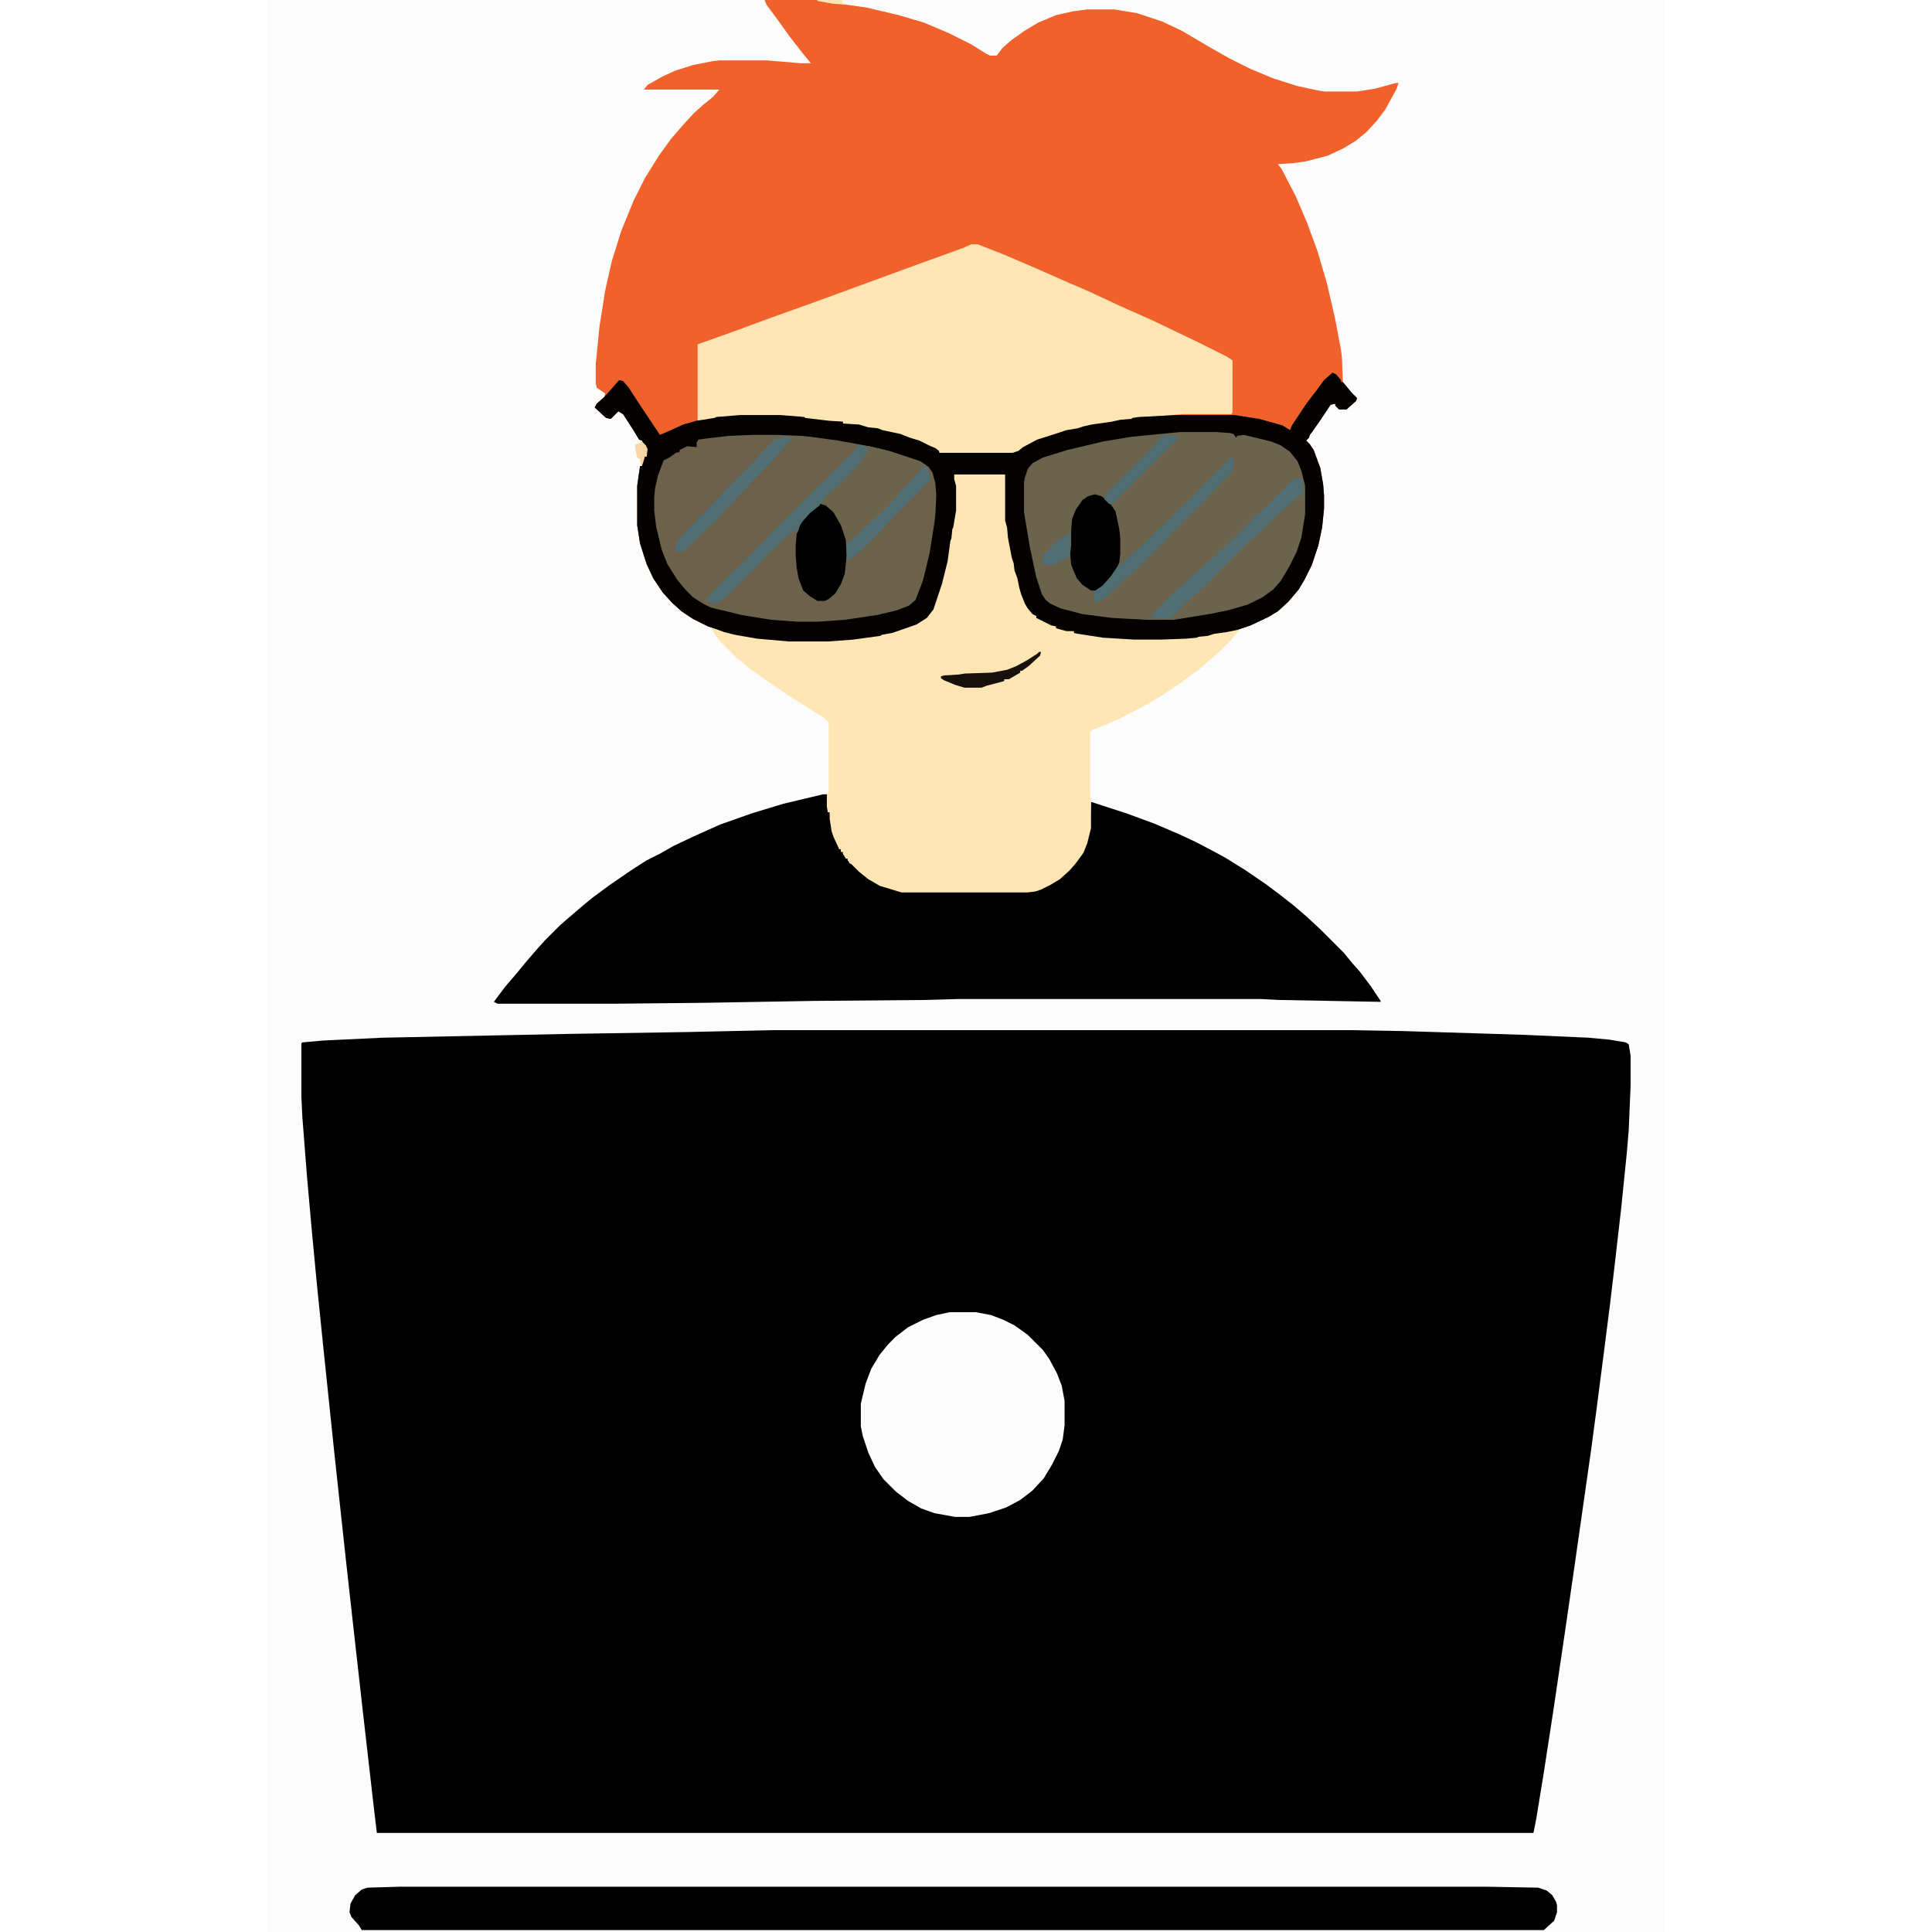 <?xml version="1.0" encoding="UTF-8"?>
<svg version="1.1" viewBox="0 0 1481 2048" width="1280" height="1280" xmlns="http://www.w3.org/2000/svg">
<path transform="translate(0)" d="m0 0h1481v2048h-1481z" fill="#FCFCFC"/>
<path transform="translate(535,1092)" d="m0 0h613l57 1 128 4 67 3 22 2 18 3 3 2 2 12v32l-2 47-2 24-6 59-7 61-5 42-7 55-7 54-6 45-18 126-9 62-13 88-10 65-8 49-3 15h-1226l-3-25-12-105-11-98-7-63-12-111-12-115-7-69-5-53-5-56-5-64-1-21v-57l1-1 22-2 63-3 196-4 127-2z"/>
<path transform="translate(527)" d="m0 0h56l31 5 21 3 34 8 27 8 26 11 24 12 16 10 4 2h7l6-8 9-8 14-10 15-9 19-8 18-4 15-2h29l24 4 27 9 21 10 27 16 23 13 22 11 24 10 25 8 23 5 7 1h34l19-3 22-6h3l-2 6-12 22-9 12-11 12-11 9-13 8-17 8-23 6-14 2-16 1 4 5 15 29 12 28 11 30 10 34 9 39 6 32 1 8 1 26 9 11 6 6-1 3-8 7-2 2h-8l-4-4v-2l-5 1-10 15-9 13-3 4-1 3-3 3 4 4 4 6 7 19 3 17 1 12v14l-2 20-4 19-7 21-8 16-6 10-11 13-11 10-10 6-19 9-15 5-10 2-14 2-6 2-10 1-2 1-11 1-27 1h-28l-33-2-26-4-5-1v-2h-8l-11-3v-2l-5-1-16-8v-2l-4-2-5-6-3-5-4-10-2-7-2-10-3-8-1-8-2-6-4-21-1-11-2-7v-49h-54v5l2 7v26l-3 18-1 2-1 10-1 2-3 22-6 24-9 27-7 9-11 7-20 7-6 2-11 2-1 1-29 4-27 2h-41l-34-3-23-4-12-3-8-3-9-3-16-8-12-8-10-9-10-11-10-15-7-15-7-22-3-19v-42l3-21h2l1-6 2-4h2v-8l-3-5-2-4-3-1-6-10-11-17-5-3-8 8-5-1-12-11 2-4 8-7 1-4-9-6-1-5v-20l4-40 6-38 7-31 10-32 13-32 12-24 15-24 13-18 13-15 11-12 10-9 10-8 7-8h-80l4-5 16-9 13-6 19-6 20-4 8-1h50l36 3h11l-9-11-14-18-10-14-14-19z" fill="#F1612B"/>
<path transform="translate(1129,395)" d="m0 0 4 2 5 6v2h2l9 11 6 6-1 3-8 7-2 2h-8l-4-4v-2l-5 1-10 15-9 13-3 4-1 3-3 3 4 4 4 6 7 19 3 17 1 12v14l-2 20-4 19-7 21-8 16-6 10-11 13-11 10-10 6-19 9-15 5-10 2-14 2-6 2-10 1-2 1-11 1-27 1h-28l-33-2-26-4-5-1v-2h-8l-11-3v-2l-5-1-16-8v-2l-4-2-5-6-3-5-4-10-2-7-2-10-3-8-1-8-2-6-4-21-1-11-2-7v-49h-54v5l2 7v26l-3 18-1 2-1 10-1 2-3 22-6 24-9 27-7 9-11 7-20 7-6 2-11 2-1 1-29 4-27 2h-41l-34-3-23-4-12-3-8-3-9-3-16-8-12-8-10-9-10-11-10-15-7-15-7-22-3-19v-42l3-21h2l1-6 2-4h2v-8l-3-5-2-4-3-1-6-10-11-17-5-3-8 8-5-1-12-11 2-4 8-7 14-16 2-2 4 1 6 7 11 17 22 33 5-2 20-9 14-4 19-3 2-1 25-2h43l25 2 1 1 25 3 15 1v2l17 1 10 3 10 1 5 2 19 4 10 4 10 3 10 5 7 3 4 3v2h78l6-2 5-4 15-8 22-7 9-3 12-2 6-2 9-2 21-3 9-2 12-1 1-1 7-1 40-2h61l26 4 25 7 8 5 2-5 16-24 10-13 8-11z" fill="#6C634D"/>
<path transform="translate(589,842)" d="m0 0h5v19h2l3 20 3 9 4 8v2h2v3h2l3 5v2h2l2 5 4 2 9 9 8 6 14 7 20 6h134l11-2 9-4 11-6 10-8 8-8 8-12 4-8 3-12 2-7 1-28 37 12 30 11 28 12 17 8 19 10 11 6 21 13 22 15 16 12 14 11 14 12 15 14 24 24 9 11 8 9 12 16 10 15v1l-107-2-20-1h-321l-34 1-119 1-115 2-97 1h-123l-4-2 12-16 12-14 9-11 12-14 9-10 16-16 8-7 14-12 12-10 19-14 19-13 9-6 11-7 14-7 14-8 21-10 29-13 34-12 33-10z"/>
<path transform="translate(727,502)" d="m0 0 55 1 1 49 2 7 2 17 4 20 1 1 2 12 2 4 2 10 3 8 4 10 5 8 5 4 1 2 16 8 4 1v2l11 2 8 1v2l11 1 20 3 33 2h28l27-1 11-1 2-1 15-2 1-1 14-2 10-2 3 1-9 11-14 14-11 9-9 8-19 14-21 14-19 11-23 12-18 8-13 5-2 2v67l1 7v28l-4 16-4 10-8 11-7 8-10 9-10 6-10 5-6 2-8 1h-134l-23-7-12-7-10-8-12-12v-2h-2l-3-5v-2h-2v-3h-2l-6-13-2-6-2-13v-7h-2l-1-6v-14h2v-75l-5-5-38-24-25-17-18-13-13-11-17-17-7-10-1-3 9 1 8 3 12 3 27 4 26 2h41l36-3 20-3 1-1 16-3 10-4 13-5 11-8 4-6 7-21 7-26 3-16 1-10 1-2 1-10 3-12 1-8v-26l-2-7z" fill="#FDE6B3"/>
<path transform="translate(746,259)" d="m0 0h7l28 11 35 15 34 15 21 9 32 15 36 16 50 24 28 14 6 4v55l-1 2h-52l-36 3-17 2-1 1-19 2-8 2-20 3-9 2-1 1-16 3-27 9-17 9-4 4-5 1h-76l-7-6-10-4-11-5-14-4-4-2-20-4-1-1-14-2-6-2-17-2v-2h-15l-25-3-1-1-25-2h-43l-25 2-7 2-13 1v-81l42-15 38-14 42-15 112-41 47-17z" fill="#FDE6B3"/>
<path transform="translate(140 2e3)" d="m0 0h1152l55 1 9 3 6 5 4 7 1 4v7l-3 9-11 10h-1253l-3-5-8-9-2-5 1-9 5-9 7-6 6-2z" fill="#010101"/>
<path transform="translate(515,461)" d="m0 0h25l26 1 26 3 35 6 24 5 27 8 18 7 6 5 4 7 2 9 1 15-1 19-5 35-7 30-5 15-4 10-7 6-16 6-25 5-27 4-28 2h-23l-27-2-31-5-33-8-15-8-12-11-9-11-10-16-6-15-6-25-2-17v-14l2-16 7-21 4-4 6-3 5-4h3v-2l9-4 9 1 1-7 1-1 21-3 11-1z" fill="#6C624C"/>
<path transform="translate(1129,395)" d="m0 0 4 2 5 6v2h2l9 11 6 6-1 3-8 7-2 2h-8l-4-4v-2l-5 1-10 15-9 13-3 4-1 3-3 3 4 4 4 6 7 19 3 17 1 12v14l-2 20-4 19-7 21-8 16-6 10-11 13-11 10-10 6-19 9-15 5-10 2-14 2-6 2-10 1-2 1-11 1-27 1h-28l-33-2-26-4-5-1v-2h-8l-11-3v-2l-5-1-16-8v-2l-4-2-5-6-3-5-4-10-2-7-2-10-3-8-1-8-2-6-4-21-1-11-2-7v-49h-54v5l2 7v26l-3 18-1 2-1 10-1 2-3 22-6 24-9 27-7 9-11 7-20 7-6 2-11 2-1 1-29 4-27 2h-41l-34-3-23-4-12-3-8-3-9-3-16-8-12-8-10-9-10-11-10-15-7-15-7-22-3-19v-42l3-21h2l1-6 2-4h2v-8l-3-5-2-4-3-1-6-10-11-17-5-3-8 8-5-1-12-11 2-4 8-7 14-16 2-2 4 1 6 7 11 17 22 33 5-2 20-9 14-4 19-3 2-1 25-2h43l25 2 1 1 25 3 15 1v2l17 1 10 3 10 1 5 2 19 4 10 4 10 3 10 5 7 3 4 3v2h78l6-2 5-4 15-8 22-7 9-3 12-2 6-2 9-2 21-3 9-2 12-1 1-1 7-1 40-2h61l26 4 25 7 8 5 2-5 16-24 10-13 8-11zm-162 63-51 5-30 5-38 9-26 8-11 6-5 6-3 9-1 5v32l6 36 7 33 6 18 4 6 5 4 11 5 23 6 31 4 37 2h29l37-6 20-4 21-6 16-8 11-8 8-9 9-15 8-16 5-15 4-25v-30l-4-16-4-10-8-10-10-7-10-4-29-7-7 1-1 2-3-4-4-1-14-1zm-452 3-26 1-25 3-7 1-2 3v5l-10-1-8 4v2l-4 1-7 5-6 3-6 16-3 13-1 10v14l2 17 6 25 6 15 10 16 9 11 8 8 11 7 8 4 33 8 31 5 27 2h23l28-2 34-5 21-5 13-5 7-6 8-21 7-29 5-32 1-8 1-21-1-13-3-11-4-6-9-6-33-11-21-5-33-6-29-4-10-1-26-1z" fill="#030201"/>
<path transform="translate(723,1391)" d="m0 0h28l16 3 13 5 12 6 14 10 16 16 7 10 8 15 5 13 3 16v26l-2 15-4 12-7 14-9 15-12 13-13 10-15 8-18 6-21 4h-15l-22-4-14-5-14-8-13-10-13-13-9-13-7-15-6-18-2-10v-24l5-21 6-16 9-15 9-11 8-8 13-10 16-8 14-5z" fill="#FCFCFC"/>
<path transform="translate(626,472)" d="m0 0 12 1 24 6 30 10 6 4 3 7 2 8-7 8-38 38-7 8-21 21-11 9-5 3-2-23-5-15-8-14-7-6-6-2-11 9-8 9-5 8-9 6-9 8h-2v2l-8 7-12 13-34 34-10 8-7 1-5-3-1-2 1-2h2l2-4 12-12 8-7 14-14h2l2-4 19-19 7-8 33-33 6-5 7-8 10-9 30-30z" fill="#6C634D"/>
<path transform="translate(586,534)" d="m0 0 6 2 8 7 8 14 5 15 1 17-2 19-4 11-6 10-7 6-4 2h-8l-8-5-7-6-5-13-2-11-1-13v-11l1-12 2-4 2-7 7-9 11-10z"/>
<path transform="translate(877,524)" d="m0 0 7 2 8 6 7 10 4 19 1 9v17l-1 9-4 9-9 12-7 7-4 2h-6l-9-6-6-7-6-14-1-12 1-10v-16l1-11 4-10 7-10 6-4z"/>
<path transform="translate(1090,507)" d="m0 0h5l2 3 1 8-2 6-11 9-26 24-7 7-8 7-43 43-8 7-8 8-8 7-19 19-11 1-9-2 1-4 21-21 8-7 13-12 8-7 10-9 12-11 13-12 26-26 5-4 31-31z" fill="#506E73"/>
<path transform="translate(626,472)" d="m0 0h6v2l5 1-2 6-9 12-11 12-9 9-8 7-5 4-8 11-10 8-8 9-5 8-9 6-9 8h-2v2l-8 7-12 13-34 34-10 8-7 1-5-3-1-2 1-2h2l2-4 12-12 8-7 14-14h2l2-4 19-19 7-8 33-33 6-5 7-8 10-9 30-30z" fill="#506D72"/>
<path transform="translate(1023,484)" d="m0 0h1v14l-12 13-16 17-31 31-1 2h-2v2h-2l-2 4-34 34-8 7-10 9-13 13-9 7-6 1-2-4v-7l9-6 9-10 6-9 8-7 20-18 14-14 8-7 14-14 8-7 17-17 5-6 8-7 12-13 7-7z" fill="#506D72"/>
<path transform="translate(546,463)" d="m0 0h10l-2 5-7 7-7 8-11 12-19 19-1 2h-2l-2 4-15 16-7 7-4 5-9 9h-2l-2 4-7 6-14 14-6 4h-6v-7l2-5 9-10 16-17 3-1 2-4 15-15 7-8 28-28 7-8 16-16z" fill="#506E73"/>
<path transform="translate(696,494)" d="m0 0 3 1 4 13-7 8-38 38-7 8-21 21-11 9-5 3v-19l9-6 18-18 8-7 14-14 7-8 13-14 9-11z" fill="#506E73"/>
<path transform="translate(953,461)" d="m0 0 14 1-6 7-64 64h-2v2l-3-1-5-5 1-5 47-47 7-8 5-6z" fill="#506D72"/>
<path transform="translate(818,691)" d="m0 0h2l-1 4-12 11-7 5h-2v2l-12 7h-5v2l-19 5-5 2h-18l-10-3-12-5-3-2v-2l3-1 16-1 6-1 29-1 16-3 10-4 11-6 11-7z" fill="#17100B"/>
<path transform="translate(850,564)" d="m0 0h1v25l-5 3-11 6-4 1h-7l-3-3 2-8 11-12 15-10z" fill="#506E73"/>
<path transform="translate(396,467)" d="m0 0 5 5 2 4-1 8h-2l-1 4-2 6h-1l-1-7-3-2-2-9v-5l6-1z" fill="#F5D6A4"/>
<path transform="translate(583)" d="m0 0h26l1 3 4 2-14-1-17-3z" fill="#FEE7B4"/>
</svg>
